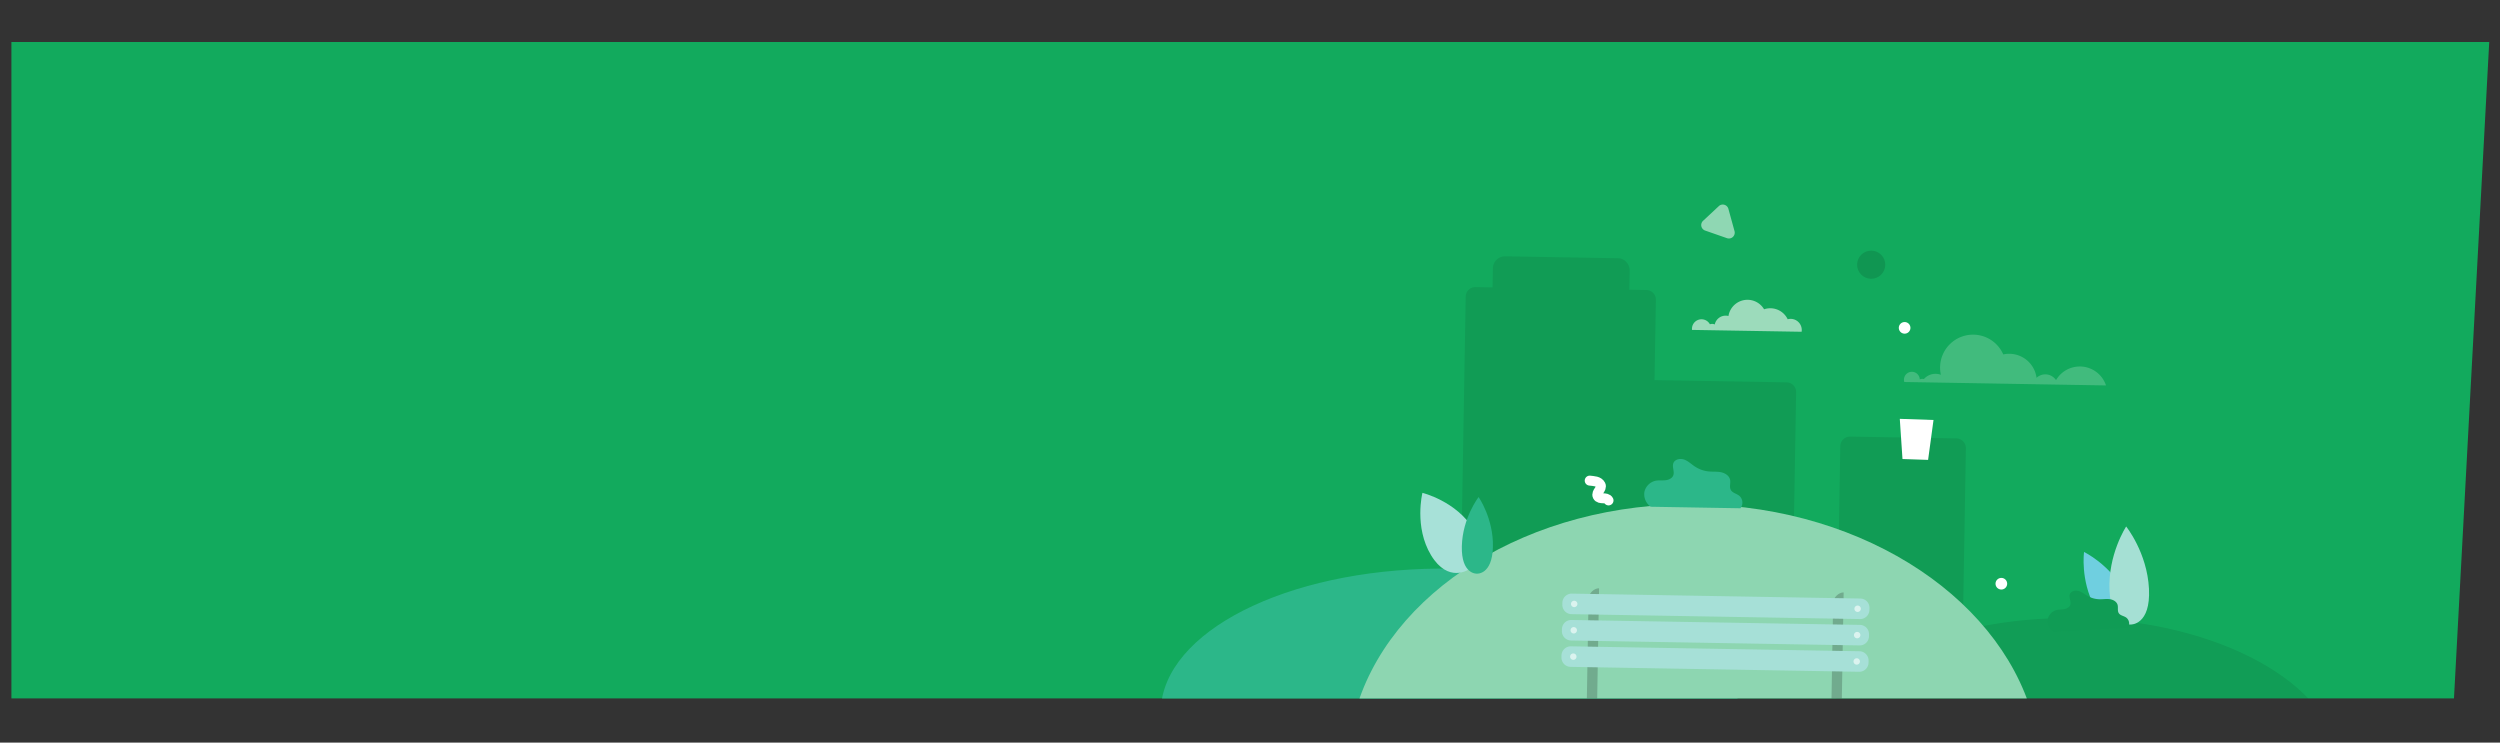 <svg xmlns="http://www.w3.org/2000/svg" xmlns:xlink="http://www.w3.org/1999/xlink" width="1523.96" height="452.698" viewBox="0 0 1523.96 452.698">
  <rect x="0" y="0" width="1523.96" height="452.698" fill="#333333" stroke="none"/>
  <defs>
    <clipPath id="clip-path">
      <path id="gradient" d="M0,400H1510V0H21.481Z" transform="matrix(-1, 0.017, -0.017, -1, 1516.813, 400.567)" fill="#12aa5d"/>
    </clipPath>
  </defs>
  <g id="gradient-bg" transform="matrix(1, 0.017, -0.017, 1, 7.389, -0.629)">
    <path id="gradient-2" data-name="gradient" d="M0,400H1510V0H21.481Z" transform="matrix(-1, 0.017, -0.017, -1, 1516.813, 400.567)" fill="#12aa5d"/>
    <g id="gradient-bg-2" data-name="gradient-bg" clip-path="url(#clip-path)">
      <g id="artwork" transform="translate(1427.189 105.625) rotate(180)">
        <g id="City_bg" data-name="City bg" transform="translate(0.878 -35.737)">
          <path id="Fill_1" data-name="Fill 1" d="M-5.915,0A5.915,5.915,0,0,1,0,5.915V169.566H-76.554V5.915A5.915,5.915,0,0,1-70.638,0Z" transform="translate(231.017 -106.289) rotate(180)" opacity="0.084"/>
          <path id="Fill_3" data-name="Fill 3" d="M-186.083,7.465A7.411,7.411,0,0,1-178.726,0h68.888a6.809,6.809,0,0,1,4.8,2.021,7.487,7.487,0,0,1,2.334,5.444v11.6h10.363a5.915,5.915,0,0,1,5.915,5.915V73.89H-5.915A5.915,5.915,0,0,1,0,79.805v196.05H-202.361V24.976a5.915,5.915,0,0,1,5.915-5.915h10.363Z" transform="translate(335.047 0) rotate(180)" opacity="0.084"/>
          <path id="Fill_1-2" data-name="Fill 1" d="M-15.875,18.291a16.8,16.8,0,0,0-14.648,8.56,7.818,7.818,0,0,0-6.452-3.4,7.8,7.8,0,0,0-5.438,2.2A16.809,16.809,0,0,0-59.045,11.282a16.835,16.835,0,0,0-3.9.455A20.082,20.082,0,0,0-81.216,0,20.081,20.081,0,0,0-101.3,20.081a20.1,20.1,0,0,0,.559,4.721,9.336,9.336,0,0,0-3.14-.54,9.354,9.354,0,0,0-7.153,3.313,3.739,3.739,0,0,0-.9-.109,3.791,3.791,0,0,0-1.628.365,4.816,4.816,0,0,0-4.81-4.56,4.815,4.815,0,0,0-4.816,4.816,4.826,4.826,0,0,0,.231,1.478H0A16.813,16.813,0,0,0-15.875,18.291" transform="translate(146.277 -42.893) rotate(180)" fill="#fff" opacity="0.2"/>
          <path id="Fill_1-3" data-name="Fill 1" d="M-6.786,11.175a6.8,6.8,0,0,0-1.907.272A11.736,11.736,0,0,0-19.215,4.922a11.728,11.728,0,0,0-3.968.687A11.731,11.731,0,0,0-33.2,0,11.734,11.734,0,0,0-44.82,10.077a6.786,6.786,0,0,0-1.6-.189,6.784,6.784,0,0,0-6.66,5.48,3.856,3.856,0,0,0-1.539-.318,3.872,3.872,0,0,0-1.418.268,5.815,5.815,0,0,0-5.075-2.971,5.812,5.812,0,0,0-5.816,5.809,5.885,5.885,0,0,0,.05.765H-.07A6.714,6.714,0,0,0,0,17.953a6.782,6.782,0,0,0-6.786-6.778" transform="translate(332.256 -23.988) rotate(180)" fill="#fff" opacity="0.581"/>
          <path id="Fill_6" data-name="Fill 6" d="M0,84.653C-5.5,37.432-82.395,0-176.459,0s-170.959,37.432-176.46,84.653Z" transform="translate(365.747 -190.881) rotate(180)" fill="#2cb789"/>
          <path id="Fill_9" data-name="Fill 9" d="M0,84.653C-5.028,37.432-75.311,0-161.289,0S-317.551,37.432-322.578,84.653Z" transform="translate(0 -214.533) rotate(180)" opacity="0.08"/>
          <path id="Fill_12" data-name="Fill 12" d="M0,132.057C-18.4,56.882-104.317,0-207.551,0S-396.706,56.882-415.1,132.057Z" transform="translate(185.815 -149.109) rotate(180)" fill="#8dd6b1"/>
          <path id="Fill_14" data-name="Fill 14" d="M-28.823,0s-2.052,17.117,7.06,33.373,17.6,10.621,17.6,10.621,9.263-4.254.15-20.509S-28.823,0-28.823,0" transform="translate(129.112 -174.177) rotate(180)" fill="#6fcfe0"/>
          <path id="Fill_18" data-name="Fill 18" d="M-14.672,0S-1.571,15.727-.121,37.782-10.746,59.689-10.746,59.689-22.7,61.414-24.15,39.36-14.672,0-14.672,0" transform="translate(117.859 -158.212) rotate(180)" fill="#a5e0d4"/>
          <path id="Fill_16" data-name="Fill 16" d="M-35.772,0s-4.82,20.841,5.9,37.917,23.113,8.3,23.113,8.3,13.3-7.329,2.581-24.4S-35.772,0-35.772,0" transform="translate(525.971 -144.999) rotate(180)" fill="#a7e1d8"/>
          <path id="Fill_20" data-name="Fill 20" d="M-9.243,0S.132,13,0,30.253-9.6,46.706-9.6,46.706s-9.48.661-9.347-16.6S-9.243,0-9.243,0" transform="translate(518.225 -146.977) rotate(180)" fill="#2cb789"/>
          <path id="Fill_22" data-name="Fill 22" d="M-45.906,25.386a7.715,7.715,0,0,1-3.852-7.208A7.392,7.392,0,0,1-44.6,12.084c1.568-.454,3.243-.366,4.845-.68s3.276-1.211,3.734-2.777c.59-2.023-1.082-4.2-.486-6.219s3.244-2.778,5.3-2.236,3.745,1.953,5.611,2.965a15.512,15.512,0,0,0,7.31,1.869c2.076.008,4.156-.4,6.216-.155s4.218,1.38,4.82,3.365c.5,1.647-.146,3.6.8,5.041.966,1.468,3.051,1.607,4.521,2.573A4.6,4.6,0,0,1-.747,22.074Z" transform="translate(129.704 -197.829) rotate(180)" fill="#109c55"/>
          <path id="Fill_24" data-name="Fill 24" d="M-55.819,29.416a9.319,9.319,0,0,1-4-9.021,8.93,8.93,0,0,1,6.754-6.884c1.929-.409,3.938-.155,5.9-.392s4.053-1.169,4.743-3.015c.891-2.384-.932-5.152-.035-7.534.9-2.4,4.154-3.059,6.579-2.226s4.338,2.684,6.5,4.069a18.732,18.732,0,0,0,8.641,2.9c2.5.193,5.041-.118,7.5.363s4.959,2.034,5.508,4.478c.456,2.028-.493,4.327.518,6.142C-6.188,20.146-3.688,20.5-2,21.791a5.55,5.55,0,0,1,.871,7.625Z" transform="translate(366.651 -121.69) rotate(180)" fill="#2cb789"/>
          <path id="Fill_26" data-name="Fill 26" d="M0,74.225H-6.3V6.3C-6.3,3.284-3.02,0,0,0H0Z" transform="translate(453.108 -201.308) rotate(180)" fill="rgba(0,0,0,0.2)"/>
          <path id="Fill_28" data-name="Fill 28" d="M0,74.225H-6.3V6.3C-6.3,3.306-3,0,0,0H0Z" transform="translate(304.016 -201.308) rotate(180)" fill="rgba(0,0,0,0.2)"/>
          <path id="Fill_30" data-name="Fill 30" d="M-181.532,12.513H-5.659A5.657,5.657,0,0,0,0,6.858v-1.2A5.657,5.657,0,0,0-5.659,0H-181.532a5.657,5.657,0,0,0-5.659,5.655v1.2a5.657,5.657,0,0,0,5.659,5.655" transform="translate(288.119 -237.001) rotate(180)" fill="#a6e0d7"/>
          <path id="Fill_31" data-name="Fill 31" d="M-181.532,12.513H-5.659A5.657,5.657,0,0,0,0,6.858v-1.2A5.657,5.657,0,0,0-5.659,0H-181.532a5.657,5.657,0,0,0-5.659,5.655v1.2a5.657,5.657,0,0,0,5.659,5.655" transform="translate(288.119 -220.935) rotate(180)" fill="#a6e0d7"/>
          <path id="Fill_32" data-name="Fill 32" d="M-181.532,12.513H-5.659A5.657,5.657,0,0,0,0,6.858v-1.2A5.657,5.657,0,0,0-5.659,0H-181.532a5.657,5.657,0,0,0-5.659,5.655v1.2a5.657,5.657,0,0,0,5.659,5.655" transform="translate(288.119 -204.869) rotate(180)" fill="#a6e0d7"/>
          <path id="Combined_Shape" data-name="Combined Shape" d="M-172.767,34.083a1.952,1.952,0,0,0-1.953-1.951,1.952,1.952,0,0,0-1.953,1.951,1.952,1.952,0,0,0,1.953,1.951A1.952,1.952,0,0,0-172.767,34.083ZM0,34.083a1.952,1.952,0,0,0-1.953-1.951,1.952,1.952,0,0,0-1.953,1.951,1.952,1.952,0,0,0,1.953,1.951A1.952,1.952,0,0,0,0,34.083ZM-172.767,18.017a1.952,1.952,0,0,0-1.953-1.951,1.952,1.952,0,0,0-1.953,1.951,1.953,1.953,0,0,0,1.953,1.952A1.953,1.953,0,0,0-172.767,18.017ZM0,18.017a1.952,1.952,0,0,0-1.953-1.951,1.952,1.952,0,0,0-1.953,1.951,1.953,1.953,0,0,0,1.953,1.952A1.953,1.953,0,0,0,0,18.017ZM-172.767,1.951A1.952,1.952,0,0,0-174.72,0a1.952,1.952,0,0,0-1.953,1.951A1.953,1.953,0,0,0-174.72,3.9,1.953,1.953,0,0,0-172.767,1.951ZM0,1.951A1.952,1.952,0,0,0-1.953,0,1.952,1.952,0,0,0-3.906,1.951,1.953,1.953,0,0,0-1.953,3.9,1.953,1.953,0,0,0,0,1.951Z" transform="translate(293.378 -209.174) rotate(180)" fill="rgba(255,255,255,0.6)"/>
          <path id="Fill_44" data-name="Fill 44" d="M-18.089,24.415H-2.472L0,0H-20.561Z" transform="matrix(-1, -0.017, 0.017, -1, 251.039, -95.306)" fill="#fff"/>
        </g>
        <g id="tingling-things" transform="translate(205.329 -0.351)">
          <ellipse id="Oval_Copy_5" data-name="Oval Copy 5" cx="3.554" cy="3.548" rx="3.554" ry="3.548" transform="translate(68.702 -71.297) rotate(180)" fill="#fff"/>
          <ellipse id="Oval_Copy_6" data-name="Oval Copy 6" cx="3.554" cy="3.548" rx="3.554" ry="3.548" transform="translate(7.107 -226.216) rotate(180)" fill="#fff"/>
          <path id="Triangle_Copy" data-name="Triangle Copy" d="M-9.3,5.983a3.549,3.549,0,0,0-6.284,0L-22.13,18.466a3.549,3.549,0,0,0,3.141,5.2l13.111.008a3.549,3.549,0,0,0,3.144-5.2Z" transform="matrix(0.719, -0.695, 0.695, 0.719, 176.853, -32.799)" fill="rgba(255,255,255,0.53)"/>
          <path id="Stroke_1_Copy_3" data-name="Stroke 1 Copy 3" d="M0,0C-1.373,2-2.67,4.721-5.33,4.726S-7.982.016-10.643.021s-2.67,4.721-5.331,4.726" transform="matrix(0.469, 0.883, -0.883, 0.469, 255.482, -171.201)" fill="none" stroke="#fff" stroke-linecap="round" stroke-miterlimit="10" stroke-width="6.066"/>
          <ellipse id="Oval_Copy" data-name="Oval Copy" cx="8.588" cy="8.574" rx="8.588" ry="8.574" transform="translate(94.761 -28.133) rotate(180)" fill="rgba(0,0,0,0.12)"/>
        </g>
      </g>
    </g>
  </g>
</svg>
